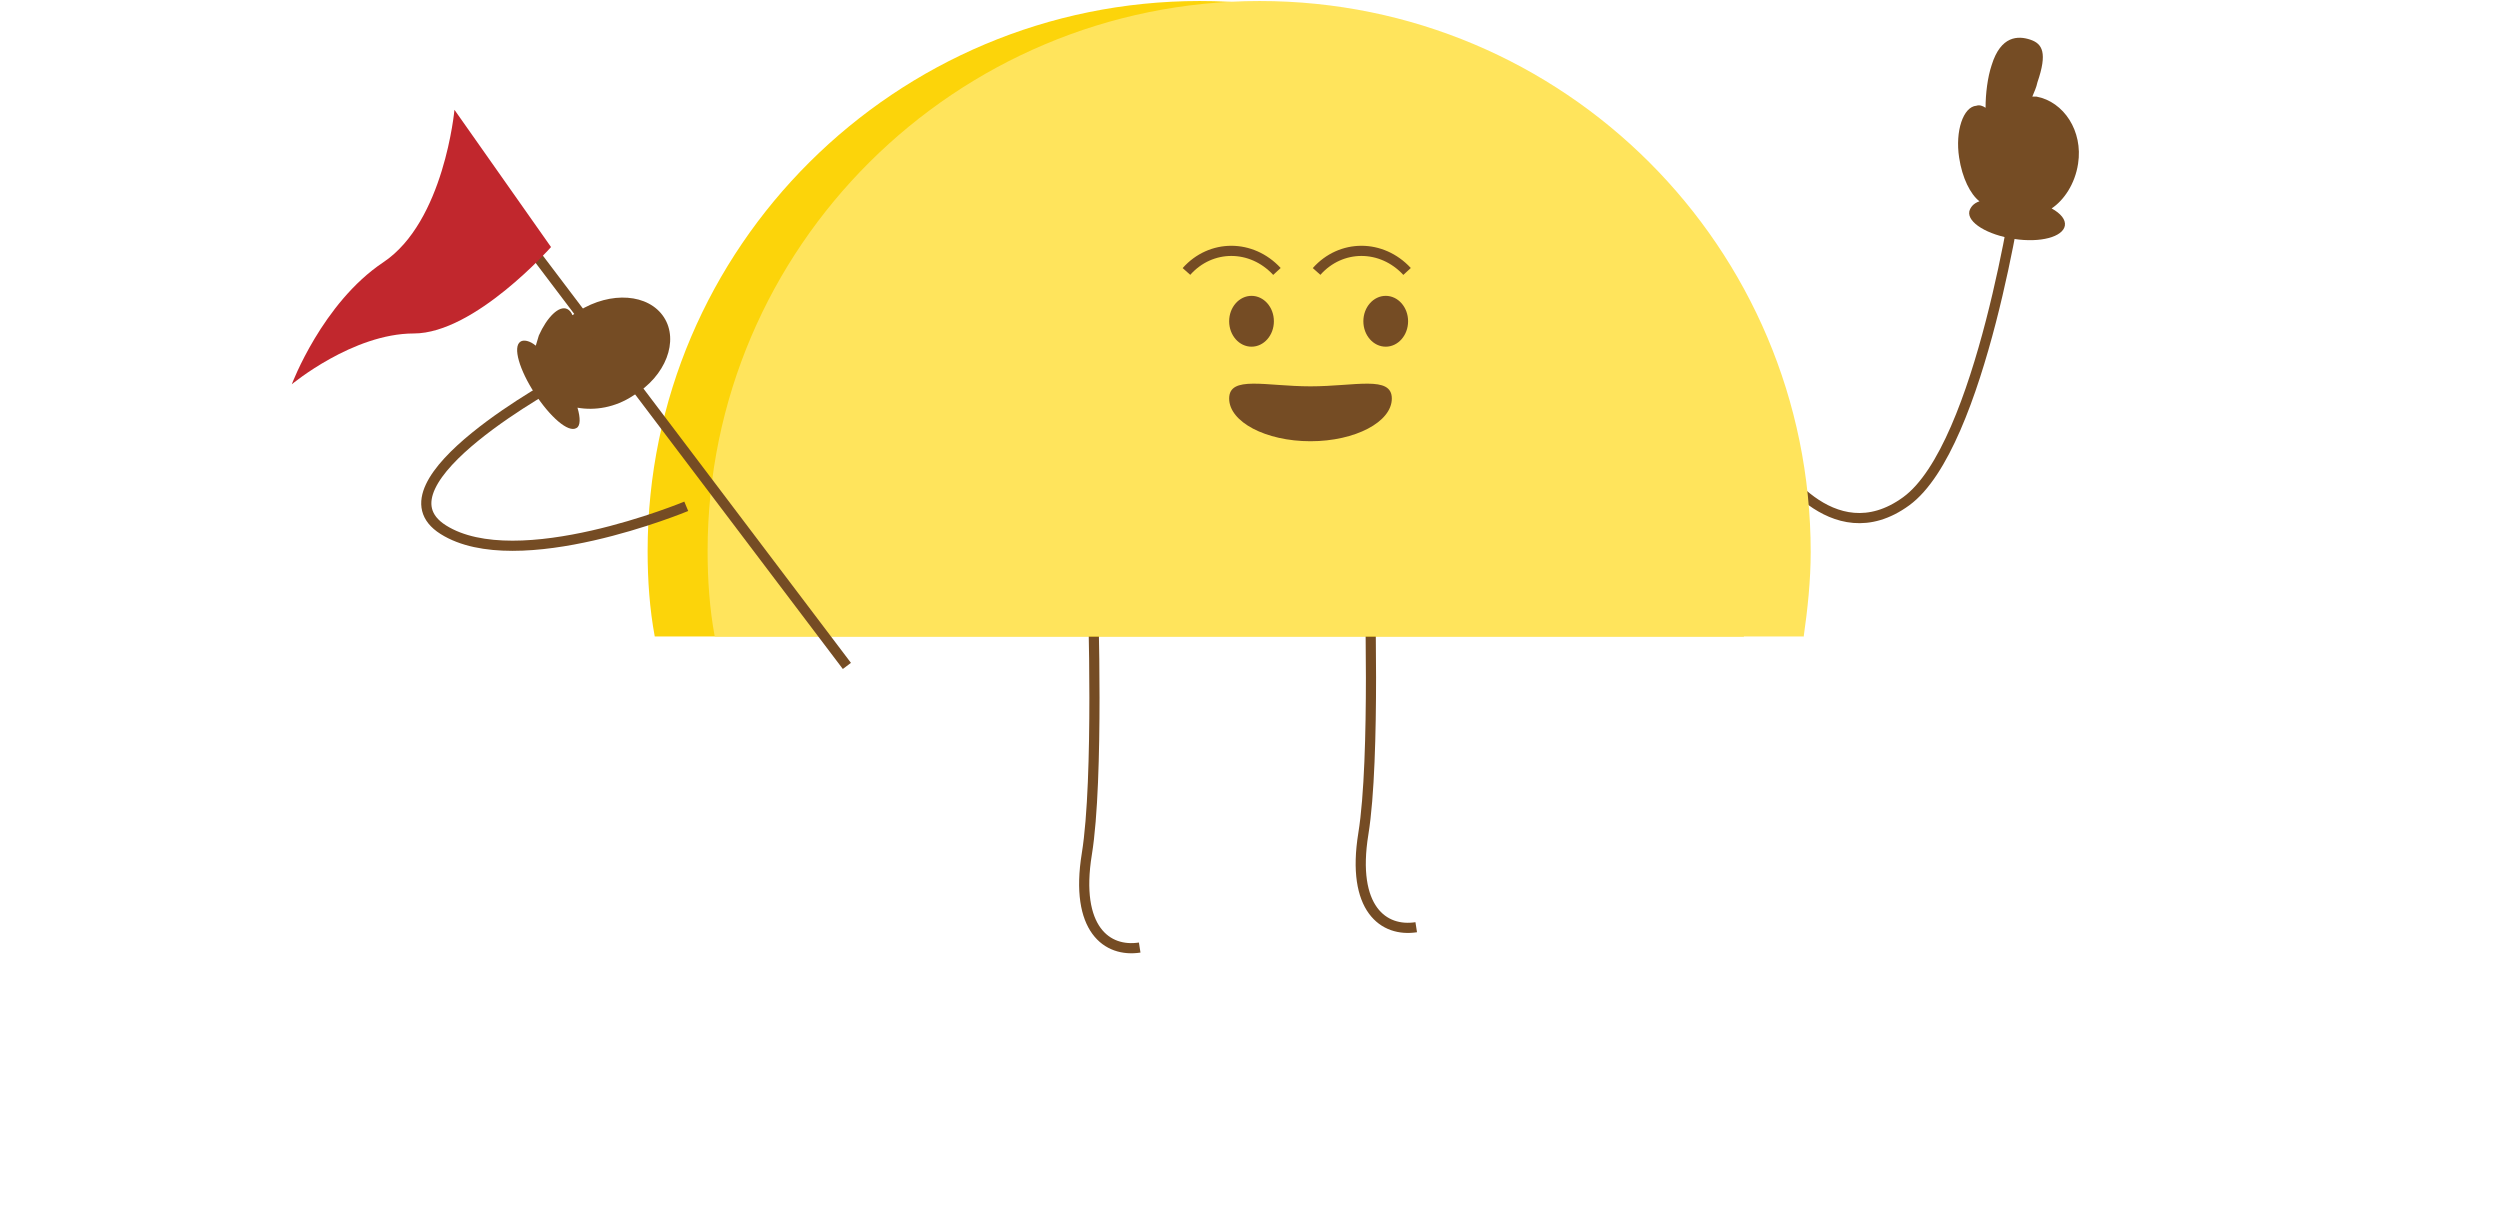 <?xml version="1.0" encoding="utf-8"?>
<!-- Generator: Adobe Illustrator 26.3.1, SVG Export Plug-In . SVG Version: 6.00 Build 0)  -->
<svg version="1.1" id="Layer_2_00000067208550280216362530000001042499449919479699_"
	 xmlns="http://www.w3.org/2000/svg" xmlns:xlink="http://www.w3.org/1999/xlink" x="0px" y="0px" viewBox="0 0 245.9 120.7"
	 style="enable-background:new 0 0 245.9 120.7;" xml:space="preserve">
<style type="text/css">
	.st0{fill:none;stroke:#754C24;stroke-miterlimit:10;}
	.st1{fill:#754C24;}
	.st2{fill:#FCD40A;}
	.st3{fill:#FFE45C;}
	.st4{fill:#C1272D;}
</style>
<g id="Layer_1-2">
	<g>
		<g>
			<path class="st0" d="M134.7,56.8c0,0,0.6,17.8-0.6,25.2c-1.2,7.4,2,9.7,5.2,9.2"/>
			<path class="st0" d="M107.5,58.8c0,0,0.6,17.8-0.6,25.2s2,9.7,5.2,9.2"/>
		</g>
		<g>
			<path class="st0" d="M174.4,45.2c0,0,5.7,9.5,13.1,4.1S198.6,18,198.6,18"/>
			<path class="st1" d="M204.4,16.1c0.5-3.2-1.4-6.1-4.1-6.6c-0.1,0-0.3,0-0.4,0c0.2-0.5,0.4-0.9,0.5-1.4c1-2.9,0.5-3.8-0.7-4.2
				c-1.2-0.4-2.9-0.4-3.8,2.5c-0.4,1.2-0.6,2.8-0.6,4.2c-0.3-0.2-0.6-0.3-0.9-0.2c-1.3,0.1-2.1,2.5-1.7,5.1c0.3,2,1.1,3.6,2,4.3
				c-0.6,0.2-0.9,0.6-1,1c-0.2,1.1,1.8,2.3,4.4,2.7c2.6,0.4,4.8-0.2,5-1.3c0.1-0.6-0.4-1.2-1.3-1.7C203,19.7,204.1,18.1,204.4,16.1
				L204.4,16.1z"/>
		</g>
		<g>
			<path class="st2" d="M171.5,62.7c0.4-2.8,0.7-5.6,0.7-8.4c0-30-24.3-54.2-54.2-54.2S63.7,24.3,63.7,54.2c0,2.9,0.2,5.7,0.7,8.4
				H171.5L171.5,62.7z"/>
			<path class="st3" d="M177.4,62.7c0.4-2.8,0.7-5.6,0.7-8.4c0-30-24.3-54.2-54.2-54.2S69.6,24.3,69.6,54.2c0,2.9,0.2,5.7,0.7,8.4
				H177.4L177.4,62.7z"/>
		</g>
		<g>
			<ellipse class="st1" cx="123.1" cy="31.6" rx="2.2" ry="2.5"/>
			<path class="st0" d="M125.6,26.7c-2.5-2.7-6.5-2.7-8.9,0"/>
			<path class="st0" d="M125.6,26.7"/>
			<path class="st0" d="M116.6,26.7"/>
			<ellipse class="st1" cx="136.3" cy="31.6" rx="2.2" ry="2.5"/>
			<path class="st0" d="M138.4,26.7c-2.5-2.7-6.5-2.7-8.9,0"/>
			<path class="st0" d="M138.4,26.7"/>
			<path class="st0" d="M129.5,26.7L129.5,26.7"/>
		</g>
		<g>
			<path class="st0" d="M55.3,37.3c0,0-19,10.2-11.7,14.8s23.9-2.3,23.9-2.3"/>
			<path class="st1" d="M65.3,31.2c-1.5-2.3-5.2-2.6-8.4-0.6c-0.2,0.1-0.4,0.3-0.6,0.4c-0.1-0.3-0.3-0.5-0.5-0.6
				C55,30,53.8,31.2,53,33c-0.1,0.3-0.2,0.7-0.3,1c-0.6-0.5-1.2-0.6-1.5-0.4c-0.8,0.5-0.1,2.8,1.4,5.1c1.5,2.3,3.3,3.9,4.1,3.4
				c0.4-0.2,0.4-1,0.1-2c1.7,0.3,3.7,0,5.5-1.2C65.5,37,66.8,33.5,65.3,31.2L65.3,31.2z"/>
		</g>
		<line class="st0" x1="51.3" y1="23.2" x2="83.3" y2="65.5"/>
		<path class="st4" d="M44.7,10.8c0,0-1,11-7,15s-9,12-9,12s6-5,12-5s13.5-8.5,13.5-8.5L44.7,10.8z"/>
		<path class="st1" d="M120.9,39.2c0-2.3,3.6-1.2,8-1.2s8-1.1,8,1.2s-3.6,4.2-8,4.2S120.9,41.5,120.9,39.2z"/>
	</g>
</g>
</svg>
